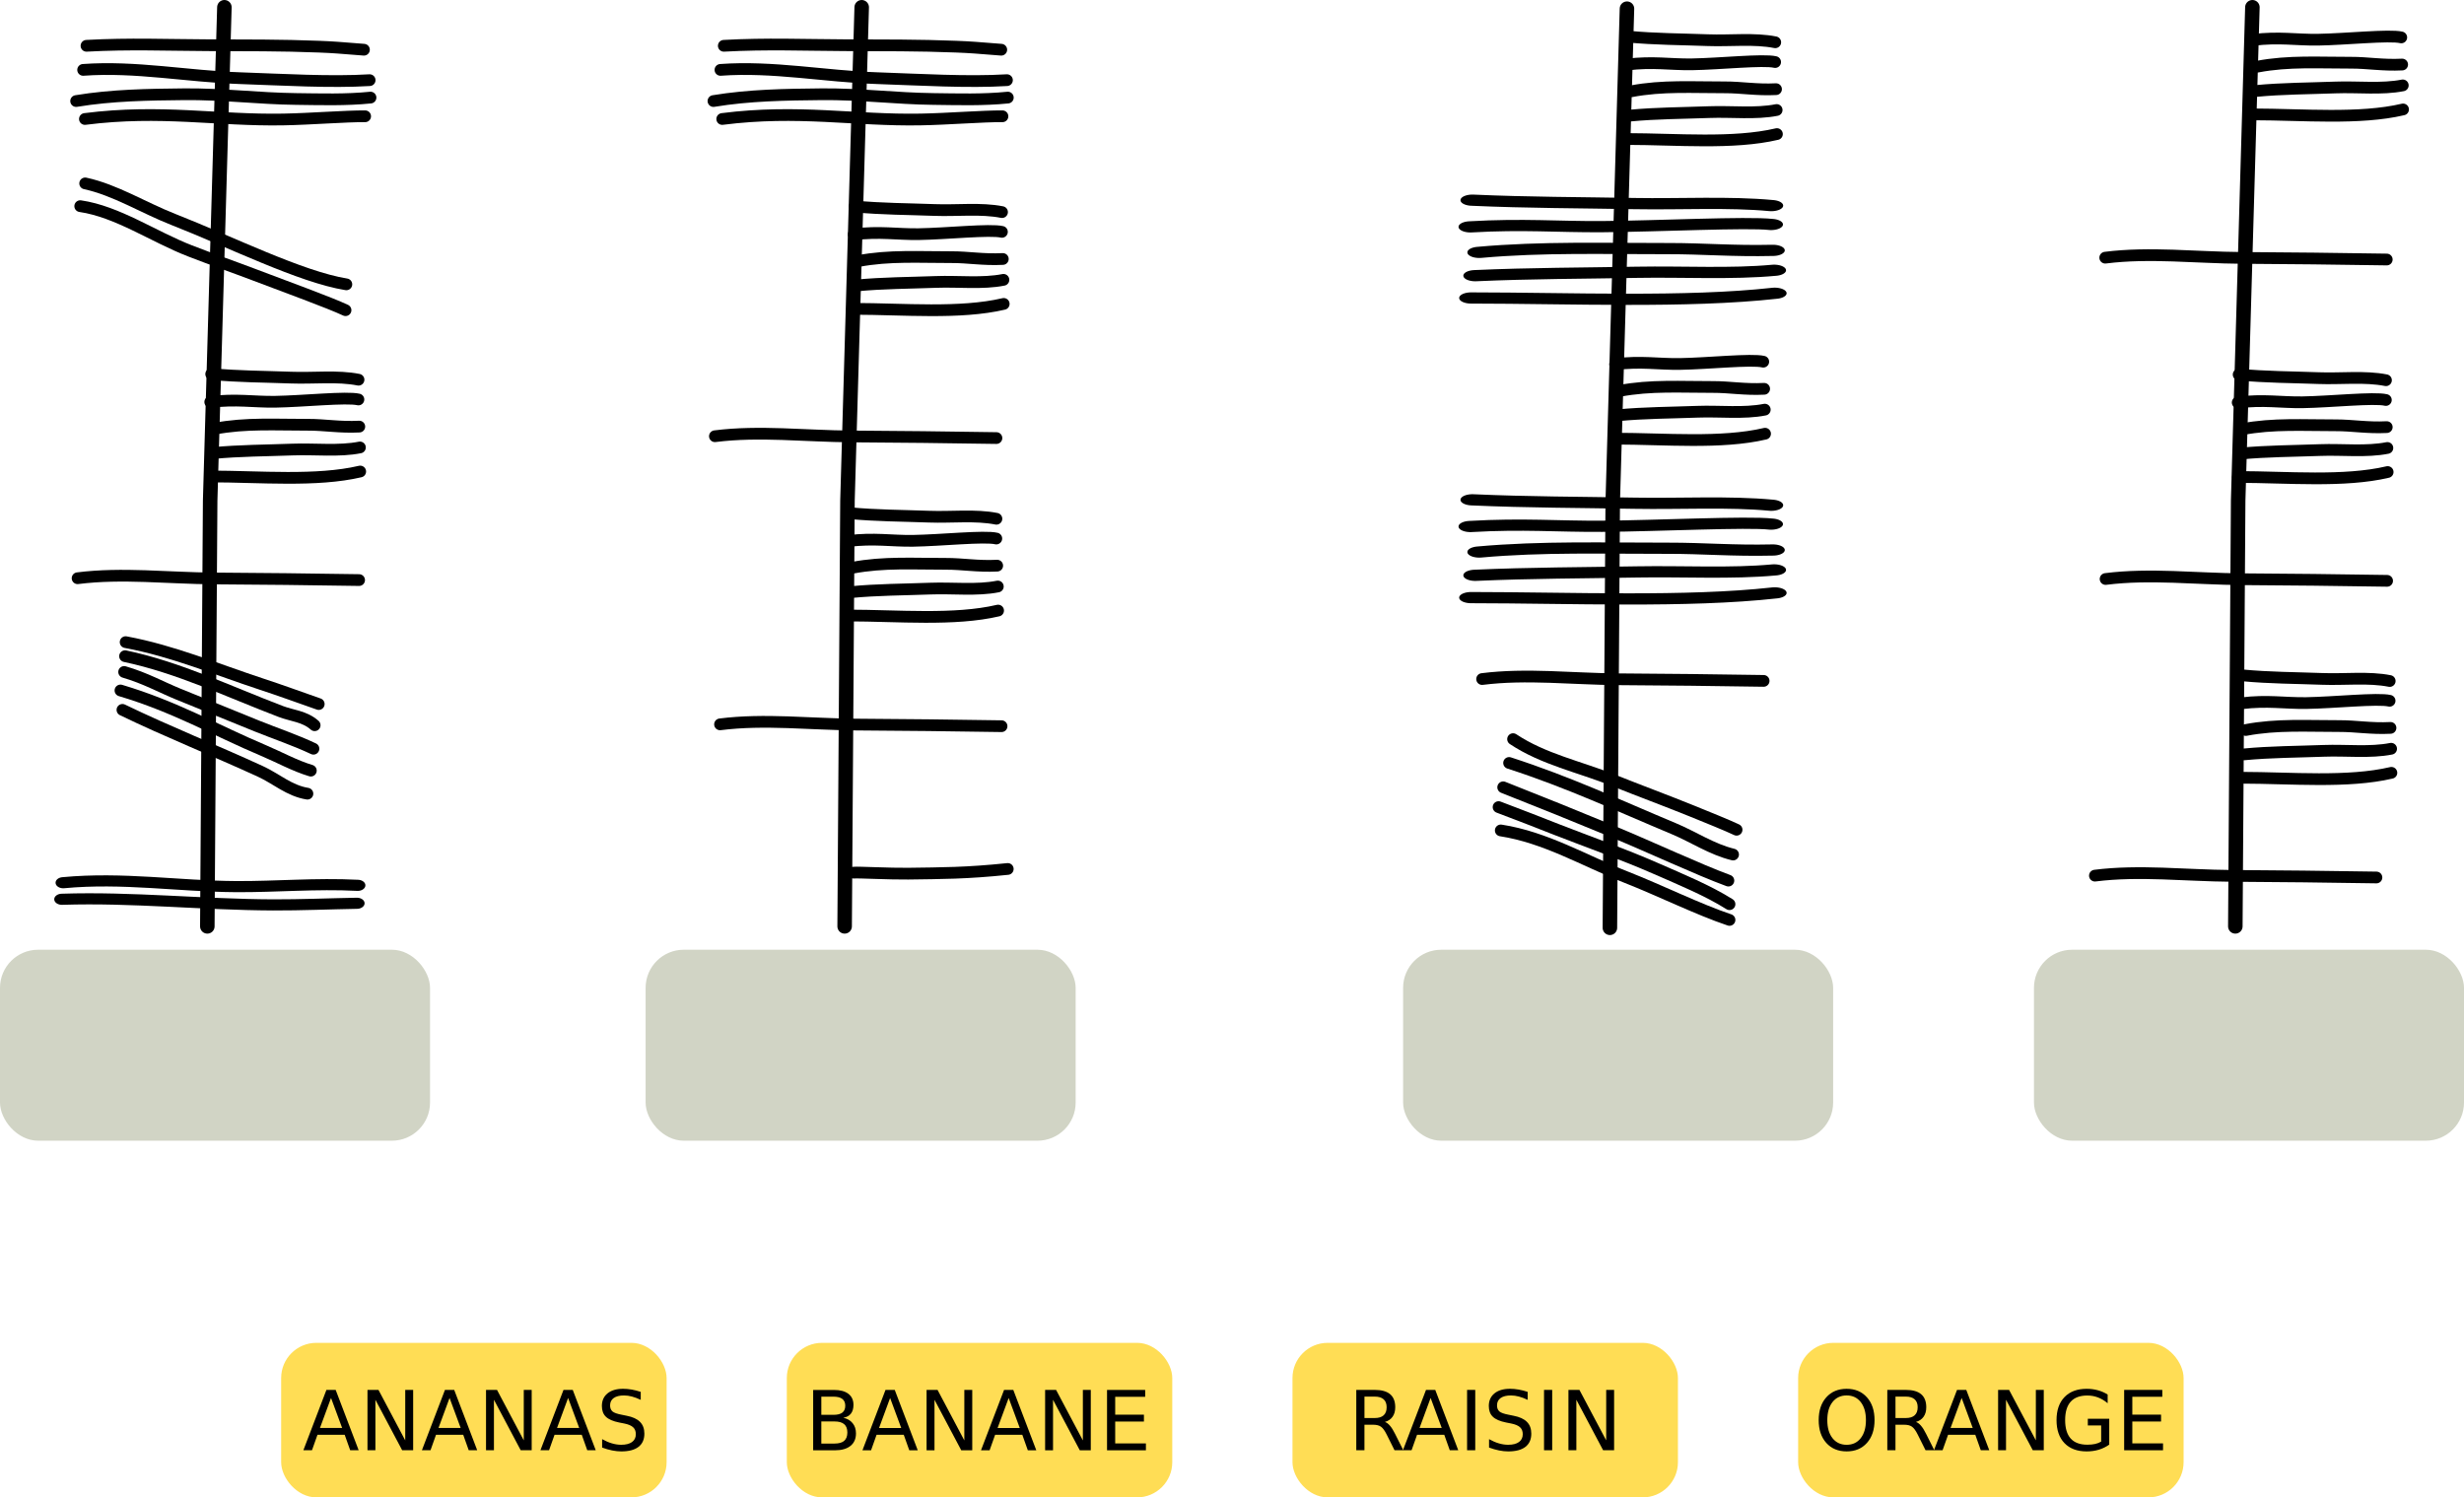 <?xml version="1.0" encoding="UTF-8" standalone="no"?>
<!-- Created with Inkscape (http://www.inkscape.org/) -->

<svg
   width="210.03mm"
   height="127.645mm"
   viewBox="0 0 210.03 127.645"
   version="1.1"
   id="svg145"
   inkscape:version="1.1.1 (3bf5ae0d25, 2021-09-20)"
   sodipodi:docname="2023-IE-02b-question_compatible-fra.svg"
   xmlns:inkscape="http://www.inkscape.org/namespaces/inkscape"
   xmlns:sodipodi="http://sodipodi.sourceforge.net/DTD/sodipodi-0.dtd"
   xmlns="http://www.w3.org/2000/svg"
   xmlns:svg="http://www.w3.org/2000/svg">
  <sodipodi:namedview
     id="namedview147"
     pagecolor="#ffffff"
     bordercolor="#666666"
     borderopacity="1.0"
     inkscape:pageshadow="2"
     inkscape:pageopacity="0.0"
     inkscape:pagecheckerboard="0"
     inkscape:document-units="mm"
     showgrid="false"
     fit-margin-left="0"
     fit-margin-right="0"
     fit-margin-top="0"
     fit-margin-bottom="0"
     inkscape:zoom="0.6264022"
     inkscape:cx="307.31054"
     inkscape:cy="436.62043"
     inkscape:window-width="2048"
     inkscape:window-height="1017"
     inkscape:window-x="-8"
     inkscape:window-y="-8"
     inkscape:window-maximized="1"
     inkscape:current-layer="layer1"
     inkscape:snap-others="false"
     inkscape:snap-nodes="false"
     inkscape:snap-global="true" />
  <defs
     id="defs142" />
  <g
     inkscape:label="Réteg 1"
     inkscape:groupmode="layer"
     id="layer1"
     transform="translate(-5.725,-17.295)">
    <rect
       style="fill:#d1d4c5;fill-opacity:1;stroke:none;stroke-width:1.043;stroke-linecap:round;stroke-opacity:1;-inkscape-stroke:none;stop-color:#000000"
       id="rect361-3-35"
       width="36.656"
       height="16.28"
       x="5.725"
       y="98.256"
       rx="3.251"
       ry="3.251" />
    <rect
       style="fill:#d1d4c5;fill-opacity:1;stroke:none;stroke-width:1.043;stroke-linecap:round;stroke-opacity:1;-inkscape-stroke:none;stop-color:#000000"
       id="rect361-3-35-4"
       width="36.656"
       height="16.28"
       x="60.757"
       y="98.256"
       rx="3.251"
       ry="3.251" />
    <g
       id="g1380"
       transform="translate(151.372,31.958)">
      <rect
         style="fill:#ffdd55;fill-opacity:1;stroke:none;stroke-width:0.962;stroke-linecap:round;stroke-opacity:1;-inkscape-stroke:none;stop-color:#000000"
         id="rect361-3"
         width="32.855"
         height="13.173"
         x="7.626"
         y="99.81"
         rx="3"
         ry="3" />
      <g
         aria-label="ORANGE"
         id="text1263"
         style="font-size:7.056px;line-height:1.25;stroke-width:0.265">
        <path
           d="m 11.761,104.293 q -0.758,0 -1.206,0.565 -0.444,0.565 -0.444,1.54 0,0.972 0.444,1.537 0.448,0.565 1.206,0.565 0.758,0 1.199,-0.565 0.444,-0.565 0.444,-1.537 0,-0.975 -0.444,-1.54 -0.441,-0.565 -1.199,-0.565 z m 0,-0.565 q 1.082,0 1.729,0.727 0.648,0.723 0.648,1.943 0,1.216 -0.648,1.943 -0.648,0.723 -1.729,0.723 -1.085,0 -1.736,-0.723 -0.648,-0.723 -0.648,-1.943 0,-1.22 0.648,-1.943 0.651,-0.727 1.736,-0.727 z"
           id="path977" />
        <path
           d="m 17.666,106.553 q 0.224,0.076 0.434,0.324 0.214,0.248 0.427,0.682 l 0.706,1.406 h -0.748 l -0.658,-1.319 q -0.255,-0.517 -0.496,-0.686 -0.238,-0.169 -0.651,-0.169 h -0.758 v 2.174 h -0.696 v -5.144 h 1.571 q 0.882,0 1.316,0.369 0.434,0.369 0.434,1.113 0,0.486 -0.227,0.806 -0.224,0.32 -0.655,0.444 z m -1.743,-2.16 v 1.826 h 0.875 q 0.503,0 0.758,-0.231 0.258,-0.234 0.258,-0.686 0,-0.451 -0.258,-0.679 -0.255,-0.231 -0.758,-0.231 z"
           id="path979" />
        <path
           d="m 21.562,104.507 -0.944,2.56 h 1.891 z m -0.393,-0.686 h 0.789 l 1.96,5.144 h -0.723 l -0.469,-1.319 h -2.319 l -0.469,1.319 h -0.734 z"
           id="path981" />
        <path
           d="m 24.67,103.821 h 0.937 l 2.281,4.303 v -4.303 h 0.675 v 5.144 h -0.937 l -2.281,-4.303 v 4.303 h -0.675 z"
           id="path983" />
        <path
           d="m 33.455,108.231 v -1.381 H 32.318 v -0.572 h 1.826 v 2.208 q -0.403,0.286 -0.889,0.434 -0.486,0.145 -1.037,0.145 -1.206,0 -1.888,-0.703 -0.679,-0.706 -0.679,-1.964 0,-1.261 0.679,-1.964 0.682,-0.706 1.888,-0.706 0.503,0 0.954,0.124 0.455,0.124 0.837,0.365 v 0.741 q -0.386,-0.327 -0.82,-0.493 -0.434,-0.165 -0.913,-0.165 -0.944,0 -1.419,0.527 -0.472,0.527 -0.472,1.571 0,1.04 0.472,1.568 0.475,0.527 1.419,0.527 0.369,0 0.658,-0.062 0.289,-0.065 0.52,-0.2 z"
           id="path985" />
        <path
           d="m 35.415,103.821 h 3.252 v 0.586 h -2.556 v 1.523 h 2.449 v 0.586 h -2.449 v 1.864 h 2.618 v 0.586 h -3.314 z"
           id="path987" />
      </g>
    </g>
    <g
       aria-label="ORANGE"
       id="text1263-0"
       style="font-size:7.056px;line-height:1.25;stroke-width:0.265"
       transform="translate(-3.604,-11.534)" />
    <rect
       style="fill:#d1d4c5;fill-opacity:1;stroke:none;stroke-width:1.043;stroke-linecap:round;stroke-opacity:1;-inkscape-stroke:none;stop-color:#000000"
       id="rect361-3-35-46"
       width="36.656"
       height="16.28"
       x="125.325"
       y="98.256"
       rx="3.251"
       ry="3.251" />
    <g
       id="g1385"
       transform="translate(10.136,31.958)">
      <rect
         style="font-variation-settings:normal;opacity:1;vector-effect:none;fill:#ffdd55;fill-opacity:1;stroke:none;stroke-width:0.962;stroke-linecap:round;stroke-linejoin:miter;stroke-miterlimit:4;stroke-dasharray:none;stroke-dashoffset:0;stroke-opacity:1;-inkscape-stroke:none;stop-color:#000000;stop-opacity:1"
         id="rect361-3-3"
         width="32.855"
         height="13.173"
         x="62.657"
         y="99.81"
         rx="3"
         ry="3" />
      <g
         aria-label="BANANE"
         id="text1263-6"
         style="font-size:7.056px;line-height:1.25;stroke-width:0.265">
        <path
           d="m 65.599,106.512 v 1.884 h 1.116 q 0.562,0 0.83,-0.231 0.272,-0.234 0.272,-0.713 0,-0.482 -0.272,-0.71 -0.269,-0.231 -0.83,-0.231 z m 0,-2.115 v 1.55 h 1.03 q 0.51,0 0.758,-0.189 0.251,-0.193 0.251,-0.586 0,-0.389 -0.251,-0.582 -0.248,-0.193 -0.758,-0.193 z m -0.696,-0.572 h 1.778 q 0.796,0 1.226,0.331 0.431,0.331 0.431,0.941 0,0.472 -0.22,0.751 -0.22,0.279 -0.648,0.348 0.513,0.11 0.796,0.462 0.286,0.348 0.286,0.872 0,0.689 -0.469,1.065 -0.469,0.376 -1.333,0.376 h -1.847 z"
           id="path990" />
        <path
           d="m 71.462,104.51 -0.944,2.56 h 1.891 z m -0.393,-0.686 h 0.789 l 1.96,5.144 H 73.095 l -0.469,-1.319 h -2.319 l -0.469,1.319 h -0.734 z"
           id="path992" />
        <path
           d="m 74.57,103.824 h 0.937 l 2.281,4.303 v -4.303 h 0.675 v 5.144 h -0.937 l -2.281,-4.303 v 4.303 h -0.675 z"
           id="path994" />
        <path
           d="m 81.567,104.51 -0.944,2.56 h 1.891 z m -0.393,-0.686 h 0.789 l 1.96,5.144 h -0.723 l -0.469,-1.319 h -2.319 l -0.469,1.319 h -0.734 z"
           id="path996" />
        <path
           d="m 84.674,103.824 h 0.937 l 2.281,4.303 v -4.303 h 0.675 v 5.144 h -0.937 l -2.281,-4.303 v 4.303 h -0.675 z"
           id="path998" />
        <path
           d="m 89.952,103.824 h 3.252 v 0.586 h -2.556 v 1.523 h 2.449 v 0.586 h -2.449 v 1.864 h 2.618 v 0.586 h -3.314 z"
           id="path1000" />
      </g>
    </g>
    <g
       aria-label="BANANE"
       id="text1263-6-4"
       style="font-size:7.056px;line-height:1.25;stroke-width:0.265" />
    <g
       id="g1565">
      <g
         id="g8977"
         transform="translate(5.292)">
        <path
           style="fill:none;fill-opacity:1;stroke:#000000;stroke-width:1;stroke-linecap:round;stroke-dasharray:none;stroke-opacity:1"
           d="m 86.334,91.371 c -3.53,0.371 -5.655,0.359 -8.486,0.4 -1.551,0.022 -4.236,-0.126 -4.653,-0.086"
           id="path2367-4"
           sodipodi:nodetypes="cac" />
        <path
           style="fill:#000000;stroke:#000000;stroke-width:1.237;stroke-linecap:round;stroke-linejoin:round;stroke-opacity:1;-inkscape-stroke:none;stop-color:#000000"
           d="m 73.884,17.914 -1.213,42.049 -0.242,36.302"
           id="path3076-0-5" />
        <path
           style="fill:none;fill-opacity:1;stroke:#000000;stroke-width:1;stroke-linecap:round;stroke-dasharray:none;stroke-opacity:1"
           d="m 61.371,54.481 c 3.785,-0.48 7.732,-0.006 11.599,0.019 4.133,0.026 8.136,0.068 12.398,0.138"
           id="path2409-5-6"
           sodipodi:nodetypes="cac" />
        <g
           id="g15694-1"
           transform="translate(-82.229,-40.337)">
          <path
             style="opacity:1;fill:none;fill-opacity:1;stroke:#000000;stroke-width:1;stroke-linecap:round;stroke-dasharray:none;stroke-opacity:1"
             d="m 144.358,61.536 c 3.649,-0.2 6.895,-0.064 10.342,-0.05 3.16,0.013 6.322,-0.004 9.479,0.124 1.278,0.052 1.648,0.087 3.83,0.26"
             id="path2423-6"
             sodipodi:nodetypes="caac" />
          <path
             style="opacity:1;fill:none;fill-opacity:1;stroke:#000000;stroke-width:1;stroke-linecap:round;stroke-dasharray:none;stroke-opacity:1"
             d="m 144.072,63.589 c 4.474,-0.324 8.892,0.555 13.344,0.706 3.691,0.126 7.765,0.374 11.078,0.17"
             id="path2425-0"
             sodipodi:nodetypes="cac" />
          <path
             style="opacity:1;fill:none;fill-opacity:1;stroke:#000000;stroke-width:1;stroke-linecap:round;stroke-dasharray:none;stroke-opacity:1"
             d="m 143.476,66.245 c 3.051,-0.505 6.148,-0.549 9.231,-0.58 3.171,-0.032 6.335,0.367 9.506,0.405 2.118,0.025 4.232,0.095 6.355,-0.119"
             id="path2427-5"
             sodipodi:nodetypes="caac" />
          <path
             style="opacity:1;fill:none;fill-opacity:1;stroke:#000000;stroke-width:1;stroke-linecap:round;stroke-dasharray:none;stroke-opacity:1"
             d="m 144.224,67.775 c 6.485,-0.825 11.281,0.145 16.92,0.042 2.324,-0.042 5.32,-0.286 6.967,-0.272"
             id="path2429-6"
             sodipodi:nodetypes="cac" />
        </g>
        <g
           id="g5731-98-9"
           transform="translate(44.837,-112.615)">
          <path
             style="fill:none;fill-opacity:1;stroke:#000000;stroke-width:1;stroke-linecap:round;stroke-dasharray:none;stroke-opacity:1"
             d="m 28.397,156.238 c 4.196,0.006 9.044,0.451 12.756,-0.421"
             id="path1145-3-4-9"
             sodipodi:nodetypes="cc" />
          <path
             style="fill:none;fill-opacity:1;stroke:#000000;stroke-width:1;stroke-linecap:round;stroke-dasharray:none;stroke-opacity:1"
             d="m 28.572,154.247 c 2.326,-0.221 4.542,-0.217 6.814,-0.303 1.914,-0.072 3.954,0.176 5.743,-0.179"
             id="path1462-5-8-1"
             sodipodi:nodetypes="cac" />
          <path
             style="fill:none;fill-opacity:1;stroke:#000000;stroke-width:1;stroke-linecap:round;stroke-dasharray:none;stroke-opacity:1"
             d="m 28.452,147.509 c 2.326,0.221 4.542,0.217 6.814,0.303 1.914,0.072 3.954,-0.176 5.743,0.179"
             id="path1462-5-9-1-8"
             sodipodi:nodetypes="cac" />
          <path
             style="fill:none;fill-opacity:1;stroke:#000000;stroke-width:1;stroke-linecap:round;stroke-dasharray:none;stroke-opacity:1"
             d="m 28.741,152.168 c 2.645,-0.508 5.293,-0.327 7.943,-0.336 1.465,-0.005 2.704,0.24 4.392,0.156"
             id="path1464-6-0-7"
             sodipodi:nodetypes="cac" />
          <path
             style="fill:none;fill-opacity:1;stroke:#000000;stroke-width:1;stroke-linecap:round;stroke-dasharray:none;stroke-opacity:1"
             d="m 28.37,149.89 c 2.218,-0.273 3.689,0.009 5.533,-0.019 2.366,-0.037 6.095,-0.434 7.097,-0.195"
             id="path1466-2-3-8"
             sodipodi:nodetypes="cac" />
        </g>
        <path
           style="fill:none;fill-opacity:1;stroke:#000000;stroke-width:1;stroke-linecap:round;stroke-dasharray:none;stroke-opacity:1"
           d="m 61.808,79.043 c 3.785,-0.48 7.733,-0.006 11.599,0.019 4.133,0.026 8.136,0.068 12.398,0.138"
           id="path2409-5-4-0"
           sodipodi:nodetypes="cac" />
        <g
           id="g5731-98-5-9"
           transform="translate(44.358,-86.473)">
          <path
             style="fill:none;fill-opacity:1;stroke:#000000;stroke-width:1;stroke-linecap:round;stroke-dasharray:none;stroke-opacity:1"
             d="m 28.397,156.238 c 4.196,0.006 9.044,0.451 12.756,-0.421"
             id="path1145-3-4-4-1"
             sodipodi:nodetypes="cc" />
          <path
             style="fill:none;fill-opacity:1;stroke:#000000;stroke-width:1;stroke-linecap:round;stroke-dasharray:none;stroke-opacity:1"
             d="m 28.572,154.247 c 2.326,-0.221 4.542,-0.217 6.814,-0.303 1.914,-0.072 3.954,0.176 5.743,-0.179"
             id="path1462-5-8-19-9"
             sodipodi:nodetypes="cac" />
          <path
             style="fill:none;fill-opacity:1;stroke:#000000;stroke-width:1;stroke-linecap:round;stroke-dasharray:none;stroke-opacity:1"
             d="m 28.452,147.509 c 2.326,0.221 4.542,0.217 6.814,0.303 1.914,0.072 3.954,-0.176 5.743,0.179"
             id="path1462-5-9-1-88-5"
             sodipodi:nodetypes="cac" />
          <path
             style="fill:none;fill-opacity:1;stroke:#000000;stroke-width:1;stroke-linecap:round;stroke-dasharray:none;stroke-opacity:1"
             d="m 28.741,152.168 c 2.645,-0.508 5.293,-0.327 7.943,-0.336 1.465,-0.005 2.704,0.24 4.392,0.156"
             id="path1464-6-0-3-7"
             sodipodi:nodetypes="cac" />
          <path
             style="fill:none;fill-opacity:1;stroke:#000000;stroke-width:1;stroke-linecap:round;stroke-dasharray:none;stroke-opacity:1"
             d="m 28.37,149.89 c 2.218,-0.273 3.689,0.009 5.533,-0.019 2.366,-0.037 6.095,-0.434 7.097,-0.195"
             id="path1466-2-3-9-6"
             sodipodi:nodetypes="cac" />
        </g>
      </g>
    </g>
    <rect
       style="fill:#d1d4c5;fill-opacity:1;stroke:none;stroke-width:1.043;stroke-linecap:round;stroke-opacity:1;-inkscape-stroke:none;stop-color:#000000"
       id="rect361-3-35-44"
       width="36.656"
       height="16.28"
       x="179.099"
       y="98.256"
       rx="3.251"
       ry="3.251" />
    <g
       id="g1390"
       transform="translate(-11.33,31.958)">
      <rect
         style="fill:#ffdd55;fill-opacity:1;stroke:none;stroke-width:0.962;stroke-linecap:round;stroke-opacity:1;-inkscape-stroke:none;stop-color:#000000"
         id="rect361-3-5"
         width="32.855"
         height="13.173"
         x="127.226"
         y="99.81"
         rx="3"
         ry="3" />
      <g
         aria-label="RAISIN"
         id="text1263-3"
         style="font-size:7.056px;line-height:1.25;stroke-width:0.265">
        <path
           d="m 135.104,106.553 q 0.224,0.076 0.434,0.324 0.214,0.248 0.427,0.682 l 0.706,1.406 h -0.748 l -0.658,-1.319 q -0.255,-0.517 -0.496,-0.686 -0.238,-0.169 -0.651,-0.169 h -0.758 v 2.174 h -0.696 v -5.144 h 1.571 q 0.882,0 1.316,0.369 0.434,0.369 0.434,1.113 0,0.486 -0.227,0.806 -0.224,0.32 -0.655,0.444 z m -1.743,-2.16 v 1.826 h 0.875 q 0.503,0 0.758,-0.231 0.258,-0.234 0.258,-0.686 0,-0.451 -0.258,-0.679 -0.255,-0.231 -0.758,-0.231 z"
           id="path1003" />
        <path
           d="m 139,104.507 -0.944,2.56 h 1.891 z m -0.393,-0.686 h 0.789 l 1.96,5.144 h -0.723 l -0.469,-1.319 h -2.319 l -0.469,1.319 h -0.734 z"
           id="path1005" />
        <path
           d="m 142.108,103.821 h 0.696 v 5.144 h -0.696 z"
           id="path1007" />
        <path
           d="m 147.272,103.99 v 0.679 q -0.396,-0.189 -0.748,-0.282 -0.351,-0.093 -0.679,-0.093 -0.568,0 -0.878,0.22 -0.307,0.22 -0.307,0.627 0,0.341 0.203,0.517 0.207,0.172 0.779,0.279 l 0.42,0.086 q 0.779,0.148 1.147,0.524 0.372,0.372 0.372,0.999 0,0.748 -0.503,1.133 -0.5,0.386 -1.468,0.386 -0.365,0 -0.779,-0.083 -0.41,-0.083 -0.851,-0.245 v -0.717 q 0.424,0.238 0.83,0.358 0.407,0.121 0.799,0.121 0.596,0 0.92,-0.234 0.324,-0.234 0.324,-0.668 0,-0.379 -0.234,-0.593 -0.231,-0.214 -0.761,-0.32 l -0.424,-0.083 q -0.779,-0.155 -1.127,-0.486 -0.348,-0.331 -0.348,-0.92 0,-0.682 0.479,-1.075 0.482,-0.393 1.326,-0.393 0.362,0 0.737,0.066 0.376,0.066 0.768,0.196 z"
           id="path1009" />
        <path
           d="m 148.667,103.821 h 0.696 v 5.144 h -0.696 z"
           id="path1011" />
        <path
           d="m 150.748,103.821 h 0.937 l 2.281,4.303 v -4.303 h 0.675 v 5.144 h -0.937 l -2.281,-4.303 v 4.303 h -0.675 z"
           id="path1013" />
      </g>
    </g>
    <g
       id="g1618">
      <g
         id="g9434"
         transform="translate(17.907)">
        <path
           style="fill:none;fill-opacity:1;stroke:#000000;stroke-width:1;stroke-linecap:round;stroke-dasharray:none;stroke-opacity:1"
           d="m 166.387,91.94 c 3.785,-0.48 7.733,-0.006 11.599,0.019 4.133,0.026 8.136,0.068 12.398,0.138"
           id="path2409-5-4-0-7"
           sodipodi:nodetypes="cac" />
        <path
           style="fill:none;fill-opacity:1;stroke:#000000;stroke-width:1;stroke-linecap:round;stroke-dasharray:none;stroke-opacity:1"
           d="m 167.267,39.261 c 3.785,-0.48 7.733,-0.006 11.599,0.019 4.133,0.026 8.136,0.068 12.398,0.138"
           id="path2409-5-4-0-7-9"
           sodipodi:nodetypes="cac" />
        <path
           style="fill:#000000;stroke:#000000;stroke-width:1.237;stroke-linecap:round;stroke-linejoin:round;stroke-opacity:1;-inkscape-stroke:none;stop-color:#000000"
           d="m 179.811,17.914 -1.213,42.049 -0.242,36.302"
           id="path3076-0-0" />
        <path
           style="fill:none;fill-opacity:1;stroke:#000000;stroke-width:1;stroke-linecap:round;stroke-dasharray:none;stroke-opacity:1"
           d="m 167.297,66.652 c 3.785,-0.48 7.732,-0.006 11.599,0.019 4.133,0.026 8.136,0.068 12.398,0.138"
           id="path2409-5-7"
           sodipodi:nodetypes="cac" />
        <g
           id="g15614"
           transform="translate(137.683,-45.508)">
          <path
             style="fill:none;fill-opacity:1;stroke:#000000;stroke-width:1;stroke-linecap:round;stroke-dasharray:none;stroke-opacity:1"
             d="m 42.215,72.554 c 4.196,0.006 9.044,0.451 12.756,-0.421"
             id="path1145"
             sodipodi:nodetypes="cc" />
          <path
             style="fill:none;fill-opacity:1;stroke:#000000;stroke-width:1;stroke-linecap:round;stroke-dasharray:none;stroke-opacity:1"
             d="m 42.39,70.563 c 2.326,-0.221 4.542,-0.217 6.814,-0.303 1.914,-0.072 3.954,0.176 5.743,-0.179"
             id="path1462"
             sodipodi:nodetypes="cac" />
          <path
             style="fill:none;fill-opacity:1;stroke:#000000;stroke-width:1;stroke-linecap:round;stroke-dasharray:none;stroke-opacity:1"
             d="m 42.559,68.485 c 2.645,-0.508 5.293,-0.327 7.943,-0.336 1.465,-0.005 2.704,0.24 4.392,0.156"
             id="path1464"
             sodipodi:nodetypes="cac" />
          <path
             style="fill:none;fill-opacity:1;stroke:#000000;stroke-width:1;stroke-linecap:round;stroke-dasharray:none;stroke-opacity:1"
             d="m 42.188,66.206 c 2.218,-0.273 3.689,0.009 5.533,-0.019 2.366,-0.037 6.095,-0.434 7.097,-0.195"
             id="path1466"
             sodipodi:nodetypes="cac" />
        </g>
        <g
           id="g5731-98-98"
           transform="translate(150.188,-98.283)">
          <path
             style="fill:none;fill-opacity:1;stroke:#000000;stroke-width:1;stroke-linecap:round;stroke-dasharray:none;stroke-opacity:1"
             d="m 28.397,156.238 c 4.196,0.006 9.044,0.451 12.756,-0.421"
             id="path1145-3-4-8"
             sodipodi:nodetypes="cc" />
          <path
             style="fill:none;fill-opacity:1;stroke:#000000;stroke-width:1;stroke-linecap:round;stroke-dasharray:none;stroke-opacity:1"
             d="m 28.572,154.247 c 2.326,-0.221 4.542,-0.217 6.814,-0.303 1.914,-0.072 3.954,0.176 5.743,-0.179"
             id="path1462-5-8-0"
             sodipodi:nodetypes="cac" />
          <path
             style="fill:none;fill-opacity:1;stroke:#000000;stroke-width:1;stroke-linecap:round;stroke-dasharray:none;stroke-opacity:1"
             d="m 28.452,147.509 c 2.326,0.221 4.542,0.217 6.814,0.303 1.914,0.072 3.954,-0.176 5.743,0.179"
             id="path1462-5-9-1-1"
             sodipodi:nodetypes="cac" />
          <path
             style="fill:none;fill-opacity:1;stroke:#000000;stroke-width:1;stroke-linecap:round;stroke-dasharray:none;stroke-opacity:1"
             d="m 28.741,152.168 c 2.645,-0.508 5.293,-0.327 7.943,-0.336 1.465,-0.005 2.704,0.24 4.392,0.156"
             id="path1464-6-0-1"
             sodipodi:nodetypes="cac" />
          <path
             style="fill:none;fill-opacity:1;stroke:#000000;stroke-width:1;stroke-linecap:round;stroke-dasharray:none;stroke-opacity:1"
             d="m 28.37,149.89 c 2.218,-0.273 3.689,0.009 5.533,-0.019 2.366,-0.037 6.095,-0.434 7.097,-0.195"
             id="path1466-2-3-4"
             sodipodi:nodetypes="cac" />
        </g>
        <g
           id="g5731-98-2"
           transform="translate(150.507,-72.642)">
          <path
             style="fill:none;fill-opacity:1;stroke:#000000;stroke-width:1;stroke-linecap:round;stroke-dasharray:none;stroke-opacity:1"
             d="m 28.397,156.238 c 4.196,0.006 9.044,0.451 12.756,-0.421"
             id="path1145-3-4-3"
             sodipodi:nodetypes="cc" />
          <path
             style="fill:none;fill-opacity:1;stroke:#000000;stroke-width:1;stroke-linecap:round;stroke-dasharray:none;stroke-opacity:1"
             d="m 28.572,154.247 c 2.326,-0.221 4.542,-0.217 6.814,-0.303 1.914,-0.072 3.954,0.176 5.743,-0.179"
             id="path1462-5-8-9"
             sodipodi:nodetypes="cac" />
          <path
             style="fill:none;fill-opacity:1;stroke:#000000;stroke-width:1;stroke-linecap:round;stroke-dasharray:none;stroke-opacity:1"
             d="m 28.452,147.509 c 2.326,0.221 4.542,0.217 6.814,0.303 1.914,0.072 3.954,-0.176 5.743,0.179"
             id="path1462-5-9-1-3"
             sodipodi:nodetypes="cac" />
          <path
             style="fill:none;fill-opacity:1;stroke:#000000;stroke-width:1;stroke-linecap:round;stroke-dasharray:none;stroke-opacity:1"
             d="m 28.741,152.168 c 2.645,-0.508 5.293,-0.327 7.943,-0.336 1.465,-0.005 2.704,0.24 4.392,0.156"
             id="path1464-6-0-5"
             sodipodi:nodetypes="cac" />
          <path
             style="fill:none;fill-opacity:1;stroke:#000000;stroke-width:1;stroke-linecap:round;stroke-dasharray:none;stroke-opacity:1"
             d="m 28.37,149.89 c 2.218,-0.273 3.689,0.009 5.533,-0.019 2.366,-0.037 6.095,-0.434 7.097,-0.195"
             id="path1466-2-3-86"
             sodipodi:nodetypes="cac" />
        </g>
      </g>
    </g>
    <g
       id="g1541"
       transform="translate(0.756)">
      <path
         style="fill:#000000;stroke:#000000;stroke-width:1.237;stroke-linecap:round;stroke-linejoin:round;stroke-opacity:1;-inkscape-stroke:none;stop-color:#000000"
         d="m 24.096,17.914 -1.213,42.049 -0.242,36.302"
         id="path3076-0" />
      <g
         id="g15787-6-3"
         transform="translate(-6.807,-8.354)">
        <path
           style="fill:none;fill-opacity:1;stroke:#000000;stroke-width:1;stroke-linecap:round;stroke-dasharray:none;stroke-opacity:1"
           d="m 18.614,43.223 c 3.176,0.463 6.207,2.586 9.339,3.806 1.827,0.712 3.681,1.355 5.515,2.051 2.594,0.986 6.432,2.381 7.761,3.011"
           id="path1472-2-9"
           sodipodi:nodetypes="caac" />
        <path
           style="fill:none;fill-opacity:1;stroke:#000000;stroke-width:1;stroke-linecap:round;stroke-dasharray:none;stroke-opacity:1"
           d="m 19.036,41.284 c 2.542,0.544 4.997,2.087 7.517,3.074 4.888,1.916 10.868,4.907 14.746,5.53"
           id="path1474-9-0"
           sodipodi:nodetypes="cac" />
      </g>
      <g
         id="g15672"
         transform="translate(-132.017,49.252)">
        <path
           style="opacity:1;fill:none;fill-opacity:1;stroke:#000000;stroke-width:1;stroke-linecap:round;stroke-dasharray:none;stroke-opacity:1"
           d="m 147.695,22.783 c 3.997,0.74 7.754,2.324 11.599,3.586 1.63,0.535 3.042,1.054 4.861,1.691"
           id="path2399"
           sodipodi:nodetypes="cac" />
        <path
           style="opacity:1;fill:none;fill-opacity:1;stroke:#000000;stroke-width:1;stroke-linecap:round;stroke-dasharray:none;stroke-opacity:1"
           d="m 147.646,23.981 c 4.562,0.958 8.891,3.047 13.283,4.717 0.968,0.368 2.026,0.408 2.878,1.168"
           id="path2401"
           sodipodi:nodetypes="cac" />
        <path
           style="opacity:1;fill:none;fill-opacity:1;stroke:#000000;stroke-width:1;stroke-linecap:round;stroke-dasharray:none;stroke-opacity:1"
           d="m 147.568,25.325 c 1.826,0.534 3.106,1.273 4.66,1.906 2.216,0.903 4.432,1.805 6.65,2.701 1.608,0.649 3.258,1.196 4.827,1.938"
           id="path2403"
           sodipodi:nodetypes="caac" />
        <path
           style="opacity:1;fill:none;fill-opacity:1;stroke:#000000;stroke-width:1;stroke-linecap:round;stroke-dasharray:none;stroke-opacity:1"
           d="m 147.254,26.903 c 4.635,1.376 8.113,3.396 12.164,5.107 1.356,0.573 2.695,1.317 4.064,1.727"
           id="path2405"
           sodipodi:nodetypes="cac" />
        <path
           style="opacity:1;fill:none;fill-opacity:1;stroke:#000000;stroke-width:1;stroke-linecap:round;stroke-dasharray:none;stroke-opacity:1"
           d="m 147.423,28.557 c 3.872,1.874 7.871,3.458 11.776,5.254 1.337,0.615 2.451,1.646 3.991,1.89"
           id="path2407"
           sodipodi:nodetypes="cac" />
      </g>
      <path
         style="fill:none;fill-opacity:1;stroke:#000000;stroke-width:1;stroke-linecap:round;stroke-dasharray:none;stroke-opacity:1"
         d="m 11.582,66.587 c 3.785,-0.48 7.732,-0.006 11.599,0.019 4.133,0.026 8.136,0.068 12.398,0.138"
         id="path2409-5"
         sodipodi:nodetypes="cac" />
      <g
         id="g15694"
         transform="translate(-132.017,-40.337)">
        <path
           style="opacity:1;fill:none;fill-opacity:1;stroke:#000000;stroke-width:1;stroke-linecap:round;stroke-dasharray:none;stroke-opacity:1"
           d="m 144.358,61.536 c 3.649,-0.2 6.895,-0.064 10.342,-0.05 3.16,0.013 6.322,-0.004 9.479,0.124 1.278,0.052 1.648,0.087 3.83,0.26"
           id="path2423"
           sodipodi:nodetypes="caac" />
        <path
           style="opacity:1;fill:none;fill-opacity:1;stroke:#000000;stroke-width:1;stroke-linecap:round;stroke-dasharray:none;stroke-opacity:1"
           d="m 144.072,63.589 c 4.474,-0.324 8.892,0.555 13.344,0.706 3.691,0.126 7.765,0.374 11.078,0.17"
           id="path2425"
           sodipodi:nodetypes="cac" />
        <path
           style="opacity:1;fill:none;fill-opacity:1;stroke:#000000;stroke-width:1;stroke-linecap:round;stroke-dasharray:none;stroke-opacity:1"
           d="m 143.476,66.245 c 3.051,-0.505 6.148,-0.549 9.231,-0.58 3.171,-0.032 6.335,0.367 9.506,0.405 2.118,0.025 4.232,0.095 6.355,-0.119"
           id="path2427"
           sodipodi:nodetypes="caac" />
        <path
           style="opacity:1;fill:none;fill-opacity:1;stroke:#000000;stroke-width:1;stroke-linecap:round;stroke-dasharray:none;stroke-opacity:1"
           d="m 144.224,67.775 c 6.485,-0.825 11.281,0.145 16.92,0.042 2.324,-0.042 5.32,-0.286 6.967,-0.272"
           id="path2429"
           sodipodi:nodetypes="cac" />
      </g>
      <g
         id="g5731-98"
         transform="translate(-5.48,-98.327)">
        <path
           style="fill:none;fill-opacity:1;stroke:#000000;stroke-width:1;stroke-linecap:round;stroke-dasharray:none;stroke-opacity:1"
           d="m 28.397,156.238 c 4.196,0.006 9.044,0.451 12.756,-0.421"
           id="path1145-3-4"
           sodipodi:nodetypes="cc" />
        <path
           style="fill:none;fill-opacity:1;stroke:#000000;stroke-width:1;stroke-linecap:round;stroke-dasharray:none;stroke-opacity:1"
           d="m 28.572,154.247 c 2.326,-0.221 4.542,-0.217 6.814,-0.303 1.914,-0.072 3.954,0.176 5.743,-0.179"
           id="path1462-5-8"
           sodipodi:nodetypes="cac" />
        <path
           style="fill:none;fill-opacity:1;stroke:#000000;stroke-width:1;stroke-linecap:round;stroke-dasharray:none;stroke-opacity:1"
           d="m 28.452,147.509 c 2.326,0.221 4.542,0.217 6.814,0.303 1.914,0.072 3.954,-0.176 5.743,0.179"
           id="path1462-5-9-1"
           sodipodi:nodetypes="cac" />
        <path
           style="fill:none;fill-opacity:1;stroke:#000000;stroke-width:1;stroke-linecap:round;stroke-dasharray:none;stroke-opacity:1"
           d="m 28.741,152.168 c 2.645,-0.508 5.293,-0.327 7.943,-0.336 1.465,-0.005 2.704,0.24 4.392,0.156"
           id="path1464-6-0"
           sodipodi:nodetypes="cac" />
        <path
           style="fill:none;fill-opacity:1;stroke:#000000;stroke-width:1;stroke-linecap:round;stroke-dasharray:none;stroke-opacity:1"
           d="m 28.37,149.89 c 2.218,-0.273 3.689,0.009 5.533,-0.019 2.366,-0.037 6.095,-0.434 7.097,-0.195"
           id="path1466-2-3"
           sodipodi:nodetypes="cac" />
      </g>
      <g
         id="g15665"
         transform="matrix(1.304,0,0,0.947,-180.893,77.434)">
        <g
           id="g16374">
          <path
             style="opacity:1;fill:none;fill-opacity:1;stroke:#000000;stroke-width:1;stroke-linecap:round;stroke-dasharray:none;stroke-opacity:1"
             d="m 146.665,15.955 c 3.906,-0.505 7.525,0.32 11.291,0.351 2.654,0.022 5.194,-0.308 7.961,-0.116"
             id="path2395"
             sodipodi:nodetypes="cac" />
          <path
             style="opacity:1;fill:none;fill-opacity:1;stroke:#000000;stroke-width:1;stroke-linecap:round;stroke-dasharray:none;stroke-opacity:1"
             d="m 146.578,17.445 c 4.613,-0.208 9.195,0.484 13.798,0.507 1.83,0.009 3.718,-0.105 5.488,-0.147"
             id="path2397"
             sodipodi:nodetypes="cac" />
        </g>
      </g>
    </g>
    <g
       id="g1395"
       transform="translate(-147.725,31.958)">
      <rect
         style="fill:#ffdd55;fill-opacity:1;stroke:none;stroke-width:0.962;stroke-linecap:round;stroke-opacity:1;-inkscape-stroke:none;stop-color:#000000"
         id="rect361-3-58"
         width="32.855"
         height="13.173"
         x="177.416"
         y="99.81"
         rx="3"
         ry="3" />
      <g
         aria-label="ANANAS"
         id="text1263-8"
         style="font-size:7.056px;line-height:1.25;stroke-width:0.265">
        <path
           d="m 181.667,104.507 -0.944,2.56 h 1.891 z m -0.393,-0.686 h 0.789 l 1.96,5.144 h -0.723 l -0.469,-1.319 h -2.319 l -0.469,1.319 h -0.734 z"
           id="path1016" />
        <path
           d="m 184.774,103.821 h 0.937 l 2.281,4.303 v -4.303 h 0.675 v 5.144 h -0.937 l -2.281,-4.303 v 4.303 h -0.675 z"
           id="path1018" />
        <path
           d="m 191.771,104.507 -0.944,2.56 h 1.891 z m -0.393,-0.686 h 0.789 l 1.96,5.144 h -0.723 l -0.469,-1.319 h -2.319 l -0.469,1.319 h -0.734 z"
           id="path1020" />
        <path
           d="m 194.878,103.821 h 0.937 l 2.281,4.303 v -4.303 h 0.675 v 5.144 h -0.937 l -2.281,-4.303 v 4.303 h -0.675 z"
           id="path1022" />
        <path
           d="m 201.875,104.507 -0.944,2.56 h 1.891 z m -0.393,-0.686 h 0.789 l 1.96,5.144 h -0.723 l -0.469,-1.319 h -2.319 l -0.469,1.319 h -0.734 z"
           id="path1024" />
        <path
           d="m 208.066,103.99 v 0.679 q -0.396,-0.189 -0.748,-0.282 -0.351,-0.093 -0.679,-0.093 -0.568,0 -0.878,0.22 -0.307,0.22 -0.307,0.627 0,0.341 0.203,0.517 0.207,0.172 0.779,0.279 l 0.42,0.086 q 0.779,0.148 1.147,0.524 0.372,0.372 0.372,0.999 0,0.748 -0.503,1.133 -0.5,0.386 -1.468,0.386 -0.365,0 -0.779,-0.083 -0.41,-0.083 -0.851,-0.245 v -0.717 q 0.424,0.238 0.83,0.358 0.407,0.121 0.799,0.121 0.596,0 0.92,-0.234 0.324,-0.234 0.324,-0.668 0,-0.379 -0.234,-0.593 -0.231,-0.214 -0.761,-0.32 l -0.424,-0.083 q -0.779,-0.155 -1.127,-0.486 -0.348,-0.331 -0.348,-0.92 0,-0.682 0.479,-1.075 0.482,-0.393 1.326,-0.393 0.362,0 0.737,0.066 0.376,0.066 0.768,0.196 z"
           id="path1026" />
      </g>
    </g>
    <g
       id="g5741-92"
       transform="translate(114.45,-127.092)" />
    <g
       id="g16329"
       transform="translate(1.587)">
      <g
         id="g8054-3"
         transform="translate(114.36,-191.608)">
        <g
           id="g15614-1"
           transform="translate(-14.74,173.743)">
          <path
             style="fill:none;fill-opacity:1;stroke:#000000;stroke-width:1;stroke-linecap:round;stroke-dasharray:none;stroke-opacity:1"
             d="m 42.215,72.554 c 4.196,0.006 9.044,0.451 12.756,-0.421"
             id="path1145-2"
             sodipodi:nodetypes="cc" />
          <path
             style="fill:none;fill-opacity:1;stroke:#000000;stroke-width:1;stroke-linecap:round;stroke-dasharray:none;stroke-opacity:1"
             d="m 42.39,70.563 c 2.326,-0.221 4.542,-0.217 6.814,-0.303 1.914,-0.072 3.954,0.176 5.743,-0.179"
             id="path1462-4"
             sodipodi:nodetypes="cac" />
          <path
             style="fill:none;fill-opacity:1;stroke:#000000;stroke-width:1;stroke-linecap:round;stroke-dasharray:none;stroke-opacity:1"
             d="m 42.559,68.485 c 2.645,-0.508 5.293,-0.327 7.943,-0.336 1.465,-0.005 2.704,0.24 4.392,0.156"
             id="path1464-8"
             sodipodi:nodetypes="cac" />
          <path
             style="fill:none;fill-opacity:1;stroke:#000000;stroke-width:1;stroke-linecap:round;stroke-dasharray:none;stroke-opacity:1"
             d="m 42.188,66.206 c 2.218,-0.273 3.689,0.009 5.533,-0.019 2.366,-0.037 6.095,-0.434 7.097,-0.195"
             id="path1466-3"
             sodipodi:nodetypes="cac" />
        </g>
      </g>
      <g
         id="g8045-8"
         transform="translate(114.472,-135.341)">
        <g
           id="g15651-74"
           transform="translate(-92.543,178.507)">
          <path
             style="opacity:1;fill:none;fill-opacity:1;stroke:#000000;stroke-width:1;stroke-linecap:round;stroke-dasharray:none;stroke-opacity:1"
             d="m 111.182,37.138 c 2.579,1.719 5.677,2.359 8.53,3.502 2.231,0.894 4.487,1.723 6.715,2.625 1.276,0.517 3.073,1.243 3.808,1.597"
             id="path2369-2"
             sodipodi:nodetypes="caac" />
          <path
             style="opacity:1;fill:none;fill-opacity:1;stroke:#000000;stroke-width:1;stroke-linecap:round;stroke-dasharray:none;stroke-opacity:1"
             d="m 110.844,39.168 c 5.065,1.633 9.377,3.657 14.021,5.596 1.702,0.71 3.267,1.776 5.071,2.211"
             id="path2371-0"
             sodipodi:nodetypes="cac" />
          <path
             style="opacity:1;fill:none;fill-opacity:1;stroke:#000000;stroke-width:1;stroke-linecap:round;stroke-dasharray:none;stroke-opacity:1"
             d="m 110.341,41.244 c 3.096,1.219 6.211,2.476 9.3,3.755 3.31,1.37 7.365,3.27 9.895,4.198"
             id="path2373-2"
             sodipodi:nodetypes="cac" />
          <path
             style="opacity:1;fill:none;fill-opacity:1;stroke:#000000;stroke-width:1;stroke-linecap:round;stroke-dasharray:none;stroke-opacity:1"
             d="m 109.946,42.931 c 2.113,0.792 3.28,1.263 4.918,1.901 2.83,1.102 5.699,2.111 8.481,3.329 2.133,0.934 4.457,1.893 6.286,3.046"
             id="path2375-6"
             sodipodi:nodetypes="caac" />
          <path
             style="opacity:1;fill:none;fill-opacity:1;stroke:#000000;stroke-width:1;stroke-linecap:round;stroke-dasharray:none;stroke-opacity:1"
             d="m 110.134,44.92 c 3.823,0.588 7.118,2.582 10.641,3.967 2.973,1.169 6.175,2.764 8.856,3.663"
             id="path2377-1"
             sodipodi:nodetypes="cac" />
        </g>
      </g>
      <g
         id="g7889-5"
         transform="translate(114.568,56.432)">
        <path
           style="fill:none;fill-opacity:1;stroke:#000000;stroke-width:1;stroke-linecap:round;stroke-dasharray:none;stroke-opacity:1"
           d="m 15.905,18.749 c 3.785,-0.48 7.732,-0.006 11.599,0.019 4.133,0.026 8.136,0.068 12.398,0.138"
           id="path2409-8"
           sodipodi:nodetypes="cac" />
      </g>
      <g
         id="g5731-5"
         transform="translate(114.45,-127.092)">
        <path
           style="fill:none;fill-opacity:1;stroke:#000000;stroke-width:1;stroke-linecap:round;stroke-dasharray:none;stroke-opacity:1"
           d="m 28.397,156.238 c 4.196,0.006 9.044,0.451 12.756,-0.421"
           id="path1145-3-5"
           sodipodi:nodetypes="cc" />
        <path
           style="fill:none;fill-opacity:1;stroke:#000000;stroke-width:1;stroke-linecap:round;stroke-dasharray:none;stroke-opacity:1"
           d="m 28.572,154.247 c 2.326,-0.221 4.542,-0.217 6.814,-0.303 1.914,-0.072 3.954,0.176 5.743,-0.179"
           id="path1462-5-6"
           sodipodi:nodetypes="cac" />
        <path
           style="fill:none;fill-opacity:1;stroke:#000000;stroke-width:1;stroke-linecap:round;stroke-dasharray:none;stroke-opacity:1"
           d="m 28.452,147.509 c 2.326,0.221 4.542,0.217 6.814,0.303 1.914,0.072 3.954,-0.176 5.743,0.179"
           id="path1462-5-9-38"
           sodipodi:nodetypes="cac" />
        <path
           style="fill:none;fill-opacity:1;stroke:#000000;stroke-width:1;stroke-linecap:round;stroke-dasharray:none;stroke-opacity:1"
           d="m 28.741,152.168 c 2.645,-0.508 5.293,-0.327 7.943,-0.336 1.465,-0.005 2.704,0.24 4.392,0.156"
           id="path1464-6-9"
           sodipodi:nodetypes="cac" />
        <path
           style="fill:none;fill-opacity:1;stroke:#000000;stroke-width:1;stroke-linecap:round;stroke-dasharray:none;stroke-opacity:1"
           d="m 28.37,149.89 c 2.218,-0.273 3.689,0.009 5.533,-0.019 2.366,-0.037 6.095,-0.434 7.097,-0.195"
           id="path1466-2-21"
           sodipodi:nodetypes="cac" />
      </g>
      <g
         id="g8027-8"
         transform="translate(114.555,-82.518)">
        <g
           id="g5741-1-74"
           transform="translate(-0.105,-32.344)">
          <g
             id="g5731-9-4"
             transform="matrix(2.029,0,0,0.955,-42.536,8.351)">
            <path
               style="fill:none;fill-opacity:1;stroke:#000000;stroke-width:1;stroke-linecap:round;stroke-dasharray:none;stroke-opacity:1"
               d="m 28.397,156.238 c 4.196,0.006 9.044,0.451 12.756,-0.421"
               id="path1145-3-2-8"
               sodipodi:nodetypes="cc" />
            <path
               style="fill:none;fill-opacity:1;stroke:#000000;stroke-width:1;stroke-linecap:round;stroke-dasharray:none;stroke-opacity:1"
               d="m 28.572,154.247 c 2.326,-0.221 4.542,-0.217 6.814,-0.303 1.914,-0.072 3.954,0.176 5.743,-0.179"
               id="path1462-5-02-5"
               sodipodi:nodetypes="cac" />
            <path
               style="fill:none;fill-opacity:1;stroke:#000000;stroke-width:1;stroke-linecap:round;stroke-dasharray:none;stroke-opacity:1"
               d="m 28.452,147.509 c 2.326,0.221 4.542,0.217 6.814,0.303 1.914,0.072 3.954,-0.176 5.743,0.179"
               id="path1462-5-9-3-6"
               sodipodi:nodetypes="cac" />
            <path
               style="fill:none;fill-opacity:1;stroke:#000000;stroke-width:1;stroke-linecap:round;stroke-dasharray:none;stroke-opacity:1"
               d="m 28.741,152.168 c 2.645,-0.508 5.293,-0.327 7.943,-0.336 1.465,-0.005 2.704,0.24 4.392,0.156"
               id="path1464-6-7-1"
               sodipodi:nodetypes="cac" />
            <path
               style="fill:none;fill-opacity:1;stroke:#000000;stroke-width:1;stroke-linecap:round;stroke-dasharray:none;stroke-opacity:1"
               d="m 28.37,149.89 c 2.218,-0.273 3.689,0.009 5.533,-0.019 2.366,-0.037 6.095,-0.434 7.097,-0.195"
               id="path1466-2-5-7"
               sodipodi:nodetypes="cac" />
          </g>
        </g>
      </g>
      <g
         id="g8027-7"
         transform="translate(114.555,-56.975)">
        <g
           id="g5741-1-7"
           transform="translate(-0.105,-32.344)">
          <g
             id="g5731-9-6"
             transform="matrix(2.029,0,0,0.955,-42.536,8.351)">
            <path
               style="fill:none;fill-opacity:1;stroke:#000000;stroke-width:1;stroke-linecap:round;stroke-dasharray:none;stroke-opacity:1"
               d="m 28.397,156.238 c 4.196,0.006 9.044,0.451 12.756,-0.421"
               id="path1145-3-2-3"
               sodipodi:nodetypes="cc" />
            <path
               style="fill:none;fill-opacity:1;stroke:#000000;stroke-width:1;stroke-linecap:round;stroke-dasharray:none;stroke-opacity:1"
               d="m 28.572,154.247 c 2.326,-0.221 4.542,-0.217 6.814,-0.303 1.914,-0.072 3.954,0.176 5.743,-0.179"
               id="path1462-5-02-0"
               sodipodi:nodetypes="cac" />
            <path
               style="fill:none;fill-opacity:1;stroke:#000000;stroke-width:1;stroke-linecap:round;stroke-dasharray:none;stroke-opacity:1"
               d="m 28.452,147.509 c 2.326,0.221 4.542,0.217 6.814,0.303 1.914,0.072 3.954,-0.176 5.743,0.179"
               id="path1462-5-9-3-2"
               sodipodi:nodetypes="cac" />
            <path
               style="fill:none;fill-opacity:1;stroke:#000000;stroke-width:1;stroke-linecap:round;stroke-dasharray:none;stroke-opacity:1"
               d="m 28.741,152.168 c 2.645,-0.508 5.293,-0.327 7.943,-0.336 1.465,-0.005 2.704,0.24 4.392,0.156"
               id="path1464-6-7-9"
               sodipodi:nodetypes="cac" />
            <path
               style="fill:none;fill-opacity:1;stroke:#000000;stroke-width:1;stroke-linecap:round;stroke-dasharray:none;stroke-opacity:1"
               d="m 28.37,149.89 c 2.218,-0.273 3.689,0.009 5.533,-0.019 2.366,-0.037 6.095,-0.434 7.097,-0.195"
               id="path1466-2-5-8"
               sodipodi:nodetypes="cac" />
          </g>
        </g>
      </g>
      <g
         id="g1594"
         transform="translate(-0.876,0.122)">
        <g
           id="g9005"
           transform="translate(17.907)">
          <path
             style="fill:#000000;stroke:#000000;stroke-width:1.237;stroke-linecap:round;stroke-linejoin:round;stroke-opacity:1;-inkscape-stroke:none;stop-color:#000000"
             d="m 125.789,17.914 -1.213,42.049 -0.242,36.302"
             id="path3076-0-9" />
        </g>
      </g>
    </g>
  </g>
</svg>
